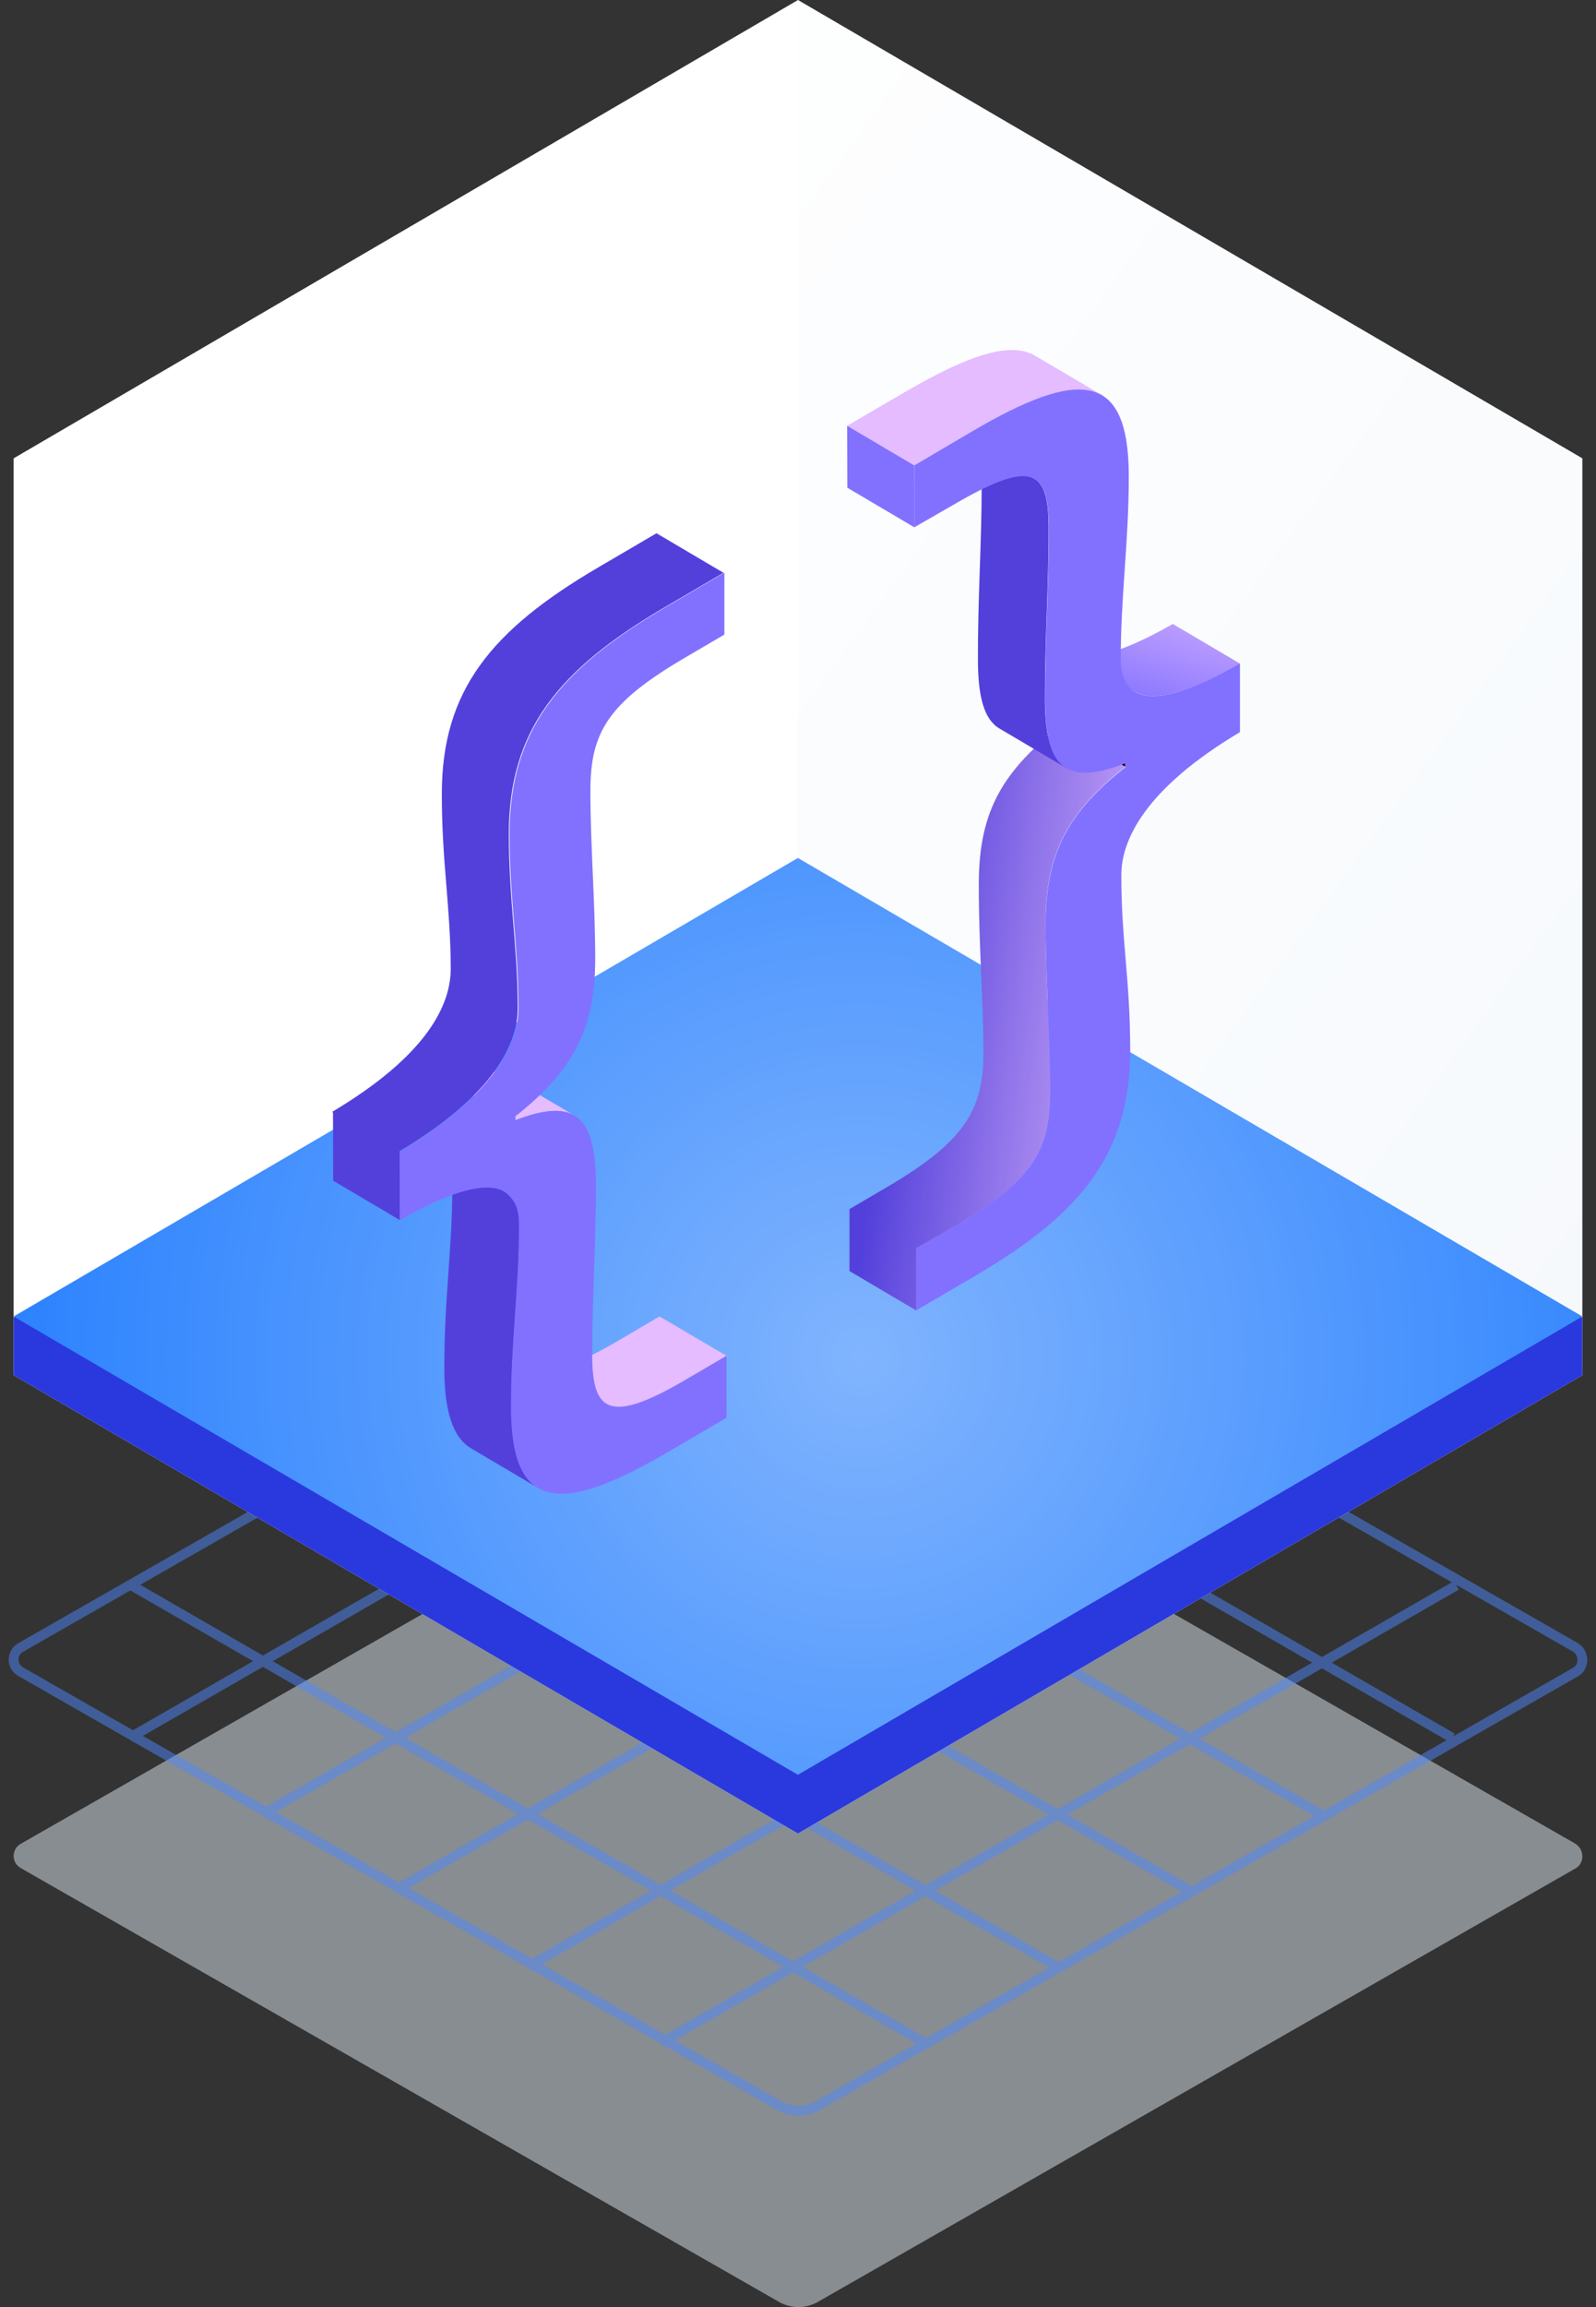 <?xml version="1.0" encoding="UTF-8"?>
<svg width="117px" height="169px" viewBox="0 0 117 169" version="1.1" xmlns="http://www.w3.org/2000/svg" xmlns:xlink="http://www.w3.org/1999/xlink">
    <rect x="0" y="0" width="117" height="169" fill="#333333" stroke="none"/>
    <!-- Generator: Sketch 49.3 (51167) - http://www.bohemiancoding.com/sketch -->
    <title>Group 22</title>
    <desc>Created with Sketch.</desc>
    <defs>
        <linearGradient x1="92.691%" y1="104.867%" x2="-10.964%" y2="-28.357%" id="linearGradient-1">
            <stop stop-color="#F6F9FC" offset="0%"></stop>
            <stop stop-color="#FFFFFF" offset="100%"></stop>
        </linearGradient>
        <linearGradient x1="3288%" y1="2111.891%" x2="619%" y2="132.316%" id="linearGradient-2">
            <stop stop-color="#F6F9FC" offset="0%"></stop>
            <stop stop-color="#FFFFFF" offset="100%"></stop>
        </linearGradient>
        <linearGradient x1="46419.419%" y1="68803%" x2="51901.43%" y2="75970%" id="linearGradient-3">
            <stop stop-color="#2A39DD" offset="0%"></stop>
            <stop stop-color="#2449E7" offset="28%"></stop>
            <stop stop-color="#1670FF" offset="100%"></stop>
        </linearGradient>
        <radialGradient cx="54.049%" cy="54.43%" fx="54.049%" fy="54.43%" r="139.021%" gradientTransform="translate(0.54,0.544),scale(0.584,1),rotate(158.082),translate(-0.54,-0.544)" id="radialGradient-4">
            <stop stop-color="#FFFFFF" stop-opacity="0.5" offset="0%"></stop>
            <stop stop-color="#FFFFFF" stop-opacity="0" offset="100%"></stop>
        </radialGradient>
        <polygon id="path-5" points="115 96.437 57.493 130.008 0 96.437 57.493 62.852"></polygon>
        <linearGradient x1="17.571%" y1="40.998%" x2="117.571%" y2="68.702%" id="linearGradient-6">
            <stop stop-color="#5340DB" offset="0%"></stop>
            <stop stop-color="#E4BCFF" offset="100%"></stop>
        </linearGradient>
        <linearGradient x1="14.301%" y1="99.037%" x2="120.207%" y2="-55.411%" id="linearGradient-7">
            <stop stop-color="#8271FF" offset="0%"></stop>
            <stop stop-color="#E4BCFF" offset="100%"></stop>
        </linearGradient>
        <linearGradient x1="5164%" y1="379.841%" x2="6344%" y2="313.631%" id="linearGradient-8">
            <stop stop-color="#5340DB" offset="0%"></stop>
            <stop stop-color="#E4BCFF" offset="100%"></stop>
        </linearGradient>
        <linearGradient x1="984.996%" y1="2622%" x2="1327.855%" y2="1627%" id="linearGradient-9">
            <stop stop-color="#8271FF" offset="0%"></stop>
            <stop stop-color="#E4BCFF" offset="100%"></stop>
        </linearGradient>
        <linearGradient x1="4634%" y1="1265.893%" x2="5130%" y2="1131.344%" id="linearGradient-10">
            <stop stop-color="#8271FF" offset="0%"></stop>
            <stop stop-color="#E4BCFF" offset="100%"></stop>
        </linearGradient>
        <linearGradient x1="4989%" y1="4718%" x2="6819%" y2="4718%" id="linearGradient-11">
            <stop stop-color="#8271FF" offset="0%"></stop>
            <stop stop-color="#E4BCFF" offset="100%"></stop>
        </linearGradient>
        <linearGradient x1="744.255%" y1="7746%" x2="1019.285%" y2="7027%" id="linearGradient-12">
            <stop stop-color="#8271FF" offset="0%"></stop>
            <stop stop-color="#E4BCFF" offset="100%"></stop>
        </linearGradient>
        <linearGradient x1="2639%" y1="714.578%" x2="2759%" y2="909.299%" id="linearGradient-13">
            <stop stop-color="#5340DB" offset="0%"></stop>
            <stop stop-color="#E4BCFF" offset="100%"></stop>
        </linearGradient>
        <linearGradient x1="419.118%" y1="6183%" x2="514.625%" y2="5791%" id="linearGradient-14">
            <stop stop-color="#8271FF" offset="0%"></stop>
            <stop stop-color="#E4BCFF" offset="100%"></stop>
        </linearGradient>
        <linearGradient x1="2005%" y1="2492.645%" x2="1902%" y2="2729.921%" id="linearGradient-15">
            <stop stop-color="#5340DB" offset="0%"></stop>
            <stop stop-color="#E4BCFF" offset="100%"></stop>
        </linearGradient>
        <linearGradient x1="1389%" y1="2295.213%" x2="5810%" y2="1243.297%" id="linearGradient-16">
            <stop stop-color="#5340DB" offset="0%"></stop>
            <stop stop-color="#E4BCFF" offset="100%"></stop>
        </linearGradient>
        <linearGradient x1="2160%" y1="5692%" x2="3994%" y2="5692%" id="linearGradient-17">
            <stop stop-color="#8271FF" offset="0%"></stop>
            <stop stop-color="#E4BCFF" offset="100%"></stop>
        </linearGradient>
    </defs>
    <g id="Page-1" stroke="none" stroke-width="1" fill="none" fill-rule="evenodd">
        <g id="纸贵BaaS_登录后" transform="translate(-1142, -3563)">
            <g id="Group-22" transform="translate(1143, 3563)">
                <path d="M114.495,135.06 L57.532,102.479 L0.529,135.06 C-0.176,135.448 -0.176,136.458 0.529,136.846 L56.16,168.651 C57.022,169.117 58.041,169.117 58.904,168.651 L114.534,136.846 C115.162,136.458 115.162,135.487 114.495,135.06 Z" id="Shape" fill-opacity="0.5" fill="#DFE8F0"></path>
                <g id="Group" opacity="0.5" transform="translate(0, 88.096)" stroke="#4E87FF" stroke-width="0.72">
                    <path d="M66.878,5.661 L8.519,39.197 M76.611,11.264 L18.252,44.8 M86.344,16.827 L27.985,50.363 M96.078,22.429 L37.718,55.965 M105.772,28.032 L47.412,61.568" id="Shape"></path>
                    <g transform="translate(8.519, 5.661)" id="Shape">
                        <path d="M38.862,0.078 L96.942,33.544 M29.215,5.668 L87.294,39.134 M19.528,11.22 L77.608,44.686 M9.842,16.811 L67.922,50.277 M0.156,22.401 L58.235,55.867"></path>
                    </g>
                    <path d="M114.495,32.581 L57.532,0 L0.529,32.581 C-0.176,32.969 -0.176,33.979 0.529,34.367 L56.16,66.172 C57.022,66.638 58.041,66.638 58.904,66.172 L114.534,34.367 C115.162,33.979 115.162,33.008 114.495,32.581 Z" id="Shape"></path>
                </g>
                <g id="icon-teamtraining" fill-rule="nonzero">
                    <polygon id="Shape" fill="#FFFFFF" points="115 100.735 57.493 134.313 0 100.735 57.493 67.157"></polygon>
                    <polygon id="Shape" fill="url(#linearGradient-1)" points="115 100.735 57.5 67.161 57.5 0 115 33.574 115 100.735"></polygon>
                    <polygon id="Shape" fill="url(#linearGradient-2)" points="57.5 67.161 0 100.735 0 33.574 57.5 0"></polygon>
                    <polygon id="Shape" fill="url(#linearGradient-3)" points="115 96.509 115 100.735 57.493 134.313 0 100.735 0 96.509 57.493 67.157 115 96.509"></polygon>
                    <g id="Shape">
                        <use fill="#0169FE" fill-rule="evenodd" xlink:href="#path-5"></use>
                        <use fill="url(#radialGradient-4)" fill-rule="evenodd" xlink:href="#path-5"></use>
                    </g>
                    <g id="Group" transform="translate(60.933, 24.968)">
                        <polygon id="Shape" fill="#000000" points="20.556 31.205 15.646 28.32 15.646 28.029 20.556 30.927"></polygon>
                        <path d="M20.556,31.205 L15.672,28.32 C11.284,31.747 9.808,34.844 9.821,39.886 C9.821,44.491 10.147,47.919 10.16,52.087 C10.174,56.256 8.854,58.598 3.187,61.933 L0.34,63.601 L0.34,68.14 L5.224,71.025 L5.224,66.486 L8.084,64.845 C13.778,61.51 15.071,59.326 15.058,54.999 C15.045,50.671 14.731,47.403 14.718,42.797 C14.692,37.742 16.181,34.646 20.556,31.205 Z" id="Shape" fill="url(#linearGradient-6)"></path>
                        <path d="M24.043,20.737 C19.825,23.159 17.513,23.49 16.351,22.801 L21.261,25.7 C22.424,26.388 24.735,26.057 28.953,23.635 L24.043,20.737 Z" id="Shape" fill="url(#linearGradient-7)"></path>
                        <path d="M14.666,26.229 C14.666,21.835 14.953,17.627 14.94,13.67 C14.94,11.765 14.679,10.56 13.909,10.11 L8.998,7.212 C9.769,7.662 10.03,8.867 10.03,10.772 C10.03,14.742 9.743,18.951 9.756,23.331 C9.756,26.083 10.213,27.738 11.336,28.399 L16.246,31.297 C15.123,30.636 14.679,28.968 14.666,26.229 Z" id="Shape" fill="url(#linearGradient-8)"></path>
                        <path d="M13.935,1.085 C12.106,0.013 8.985,1.085 4.44,3.732 L0.17,6.22 L5.08,9.118 L9.351,6.617 C13.909,3.97 17.03,2.898 18.845,3.97 L13.935,1.085 Z" id="Shape" fill="url(#linearGradient-9)"></path>
                        <polygon id="Shape" fill="url(#linearGradient-10)" points="5.093 13.657 0.183 10.759 0.17 6.22 5.08 9.118"></polygon>
                        <path d="M9.351,6.617 C17.187,2.025 20.791,2.223 20.817,9.859 C20.817,14.822 20.216,18.778 20.229,23.318 C20.229,25.964 21.979,27.632 28.966,23.622 L28.966,28.664 C21.979,32.819 20.256,36.604 20.269,39.158 C20.269,43.909 20.909,46.715 20.922,51.902 C20.922,59.538 17.356,63.932 9.507,68.524 L5.224,71.025 L5.224,66.486 L8.084,64.845 C13.778,61.51 15.058,59.326 15.058,54.999 C15.058,50.671 14.731,47.403 14.718,42.797 C14.718,37.755 16.181,34.659 20.569,31.231 L20.569,30.94 C16.181,32.647 14.692,31.284 14.679,26.242 C14.679,21.849 14.966,17.64 14.953,13.684 C14.953,9.369 13.647,8.681 7.953,12.016 L5.093,13.657 L5.093,9.118 L9.351,6.617 Z" id="Shape" fill="url(#linearGradient-11)"></path>
                    </g>
                    <g id="Group" transform="translate(23.172, 38.744)">
                        <path d="M24.177,57.685 L21.343,59.353 C18.144,61.232 16.341,61.841 15.362,61.258 L20.272,64.156 C21.239,64.726 23.054,64.156 26.254,62.251 L29.101,60.583 L24.177,57.685 Z" id="Shape" fill="url(#linearGradient-12)"></path>
                        <path d="M13.312,64.408 C13.312,59.22 13.912,55.7 13.899,50.949 C14.002,50.026 13.602,49.119 12.854,48.581 L7.944,45.682 C8.692,46.221 9.092,47.128 8.989,48.051 C8.989,52.802 8.388,56.335 8.401,61.51 C8.401,64.699 9.054,66.591 10.373,67.359 L15.284,70.257 C13.965,69.49 13.325,67.597 13.312,64.408 Z" id="Shape" fill="url(#linearGradient-13)"></path>
                        <path d="M13.024,40.071 C12.084,39.516 10.687,39.661 8.715,40.415 L13.625,43.314 C15.597,42.559 16.994,42.414 17.935,42.97 L13.024,40.071 Z" id="Shape" fill="url(#linearGradient-14)"></path>
                        <polygon id="Shape" fill="url(#linearGradient-15)" points="5.149 45.603 0.239 42.705 0.252 47.747 5.162 50.645 5.149 45.603"></polygon>
                        <path d="M23.955,0.318 L19.685,2.819 C11.849,7.411 8.192,11.844 8.218,19.48 C8.218,24.442 8.858,27.685 8.871,32.211 C8.871,34.857 7.16,38.549 0.174,42.705 L5.084,45.603 C12.071,41.448 13.795,37.663 13.782,35.109 C13.782,30.57 13.142,27.341 13.129,22.378 C13.129,14.742 16.746,10.309 24.595,5.717 L28.866,3.216 L23.955,0.318 Z" id="Shape" fill="url(#linearGradient-16)"></path>
                        <path d="M28.931,3.203 L28.931,7.742 L26.084,9.409 C20.338,12.77 19.097,14.941 19.11,19.255 C19.11,23.225 19.45,27.063 19.463,31.456 C19.463,36.498 17.935,39.635 13.612,43.022 L13.612,43.314 C17.948,41.646 19.502,42.97 19.515,48.012 C19.515,52.617 19.228,56.402 19.241,60.57 C19.254,64.739 20.547,65.599 26.241,62.238 L29.088,60.57 L29.088,65.109 L24.817,67.61 C16.981,72.203 13.312,72.03 13.285,64.408 C13.285,59.22 13.886,55.7 13.873,50.949 C13.873,48.303 12.123,46.635 5.136,50.645 L5.136,45.603 C12.123,41.448 13.847,37.663 13.834,35.109 C13.834,30.57 13.194,27.341 13.181,22.378 C13.181,14.742 16.799,10.309 24.647,5.717 L28.931,3.203 Z" id="Shape" fill="url(#linearGradient-17)"></path>
                    </g>
                </g>
            </g>
        </g>
    </g>
</svg>
